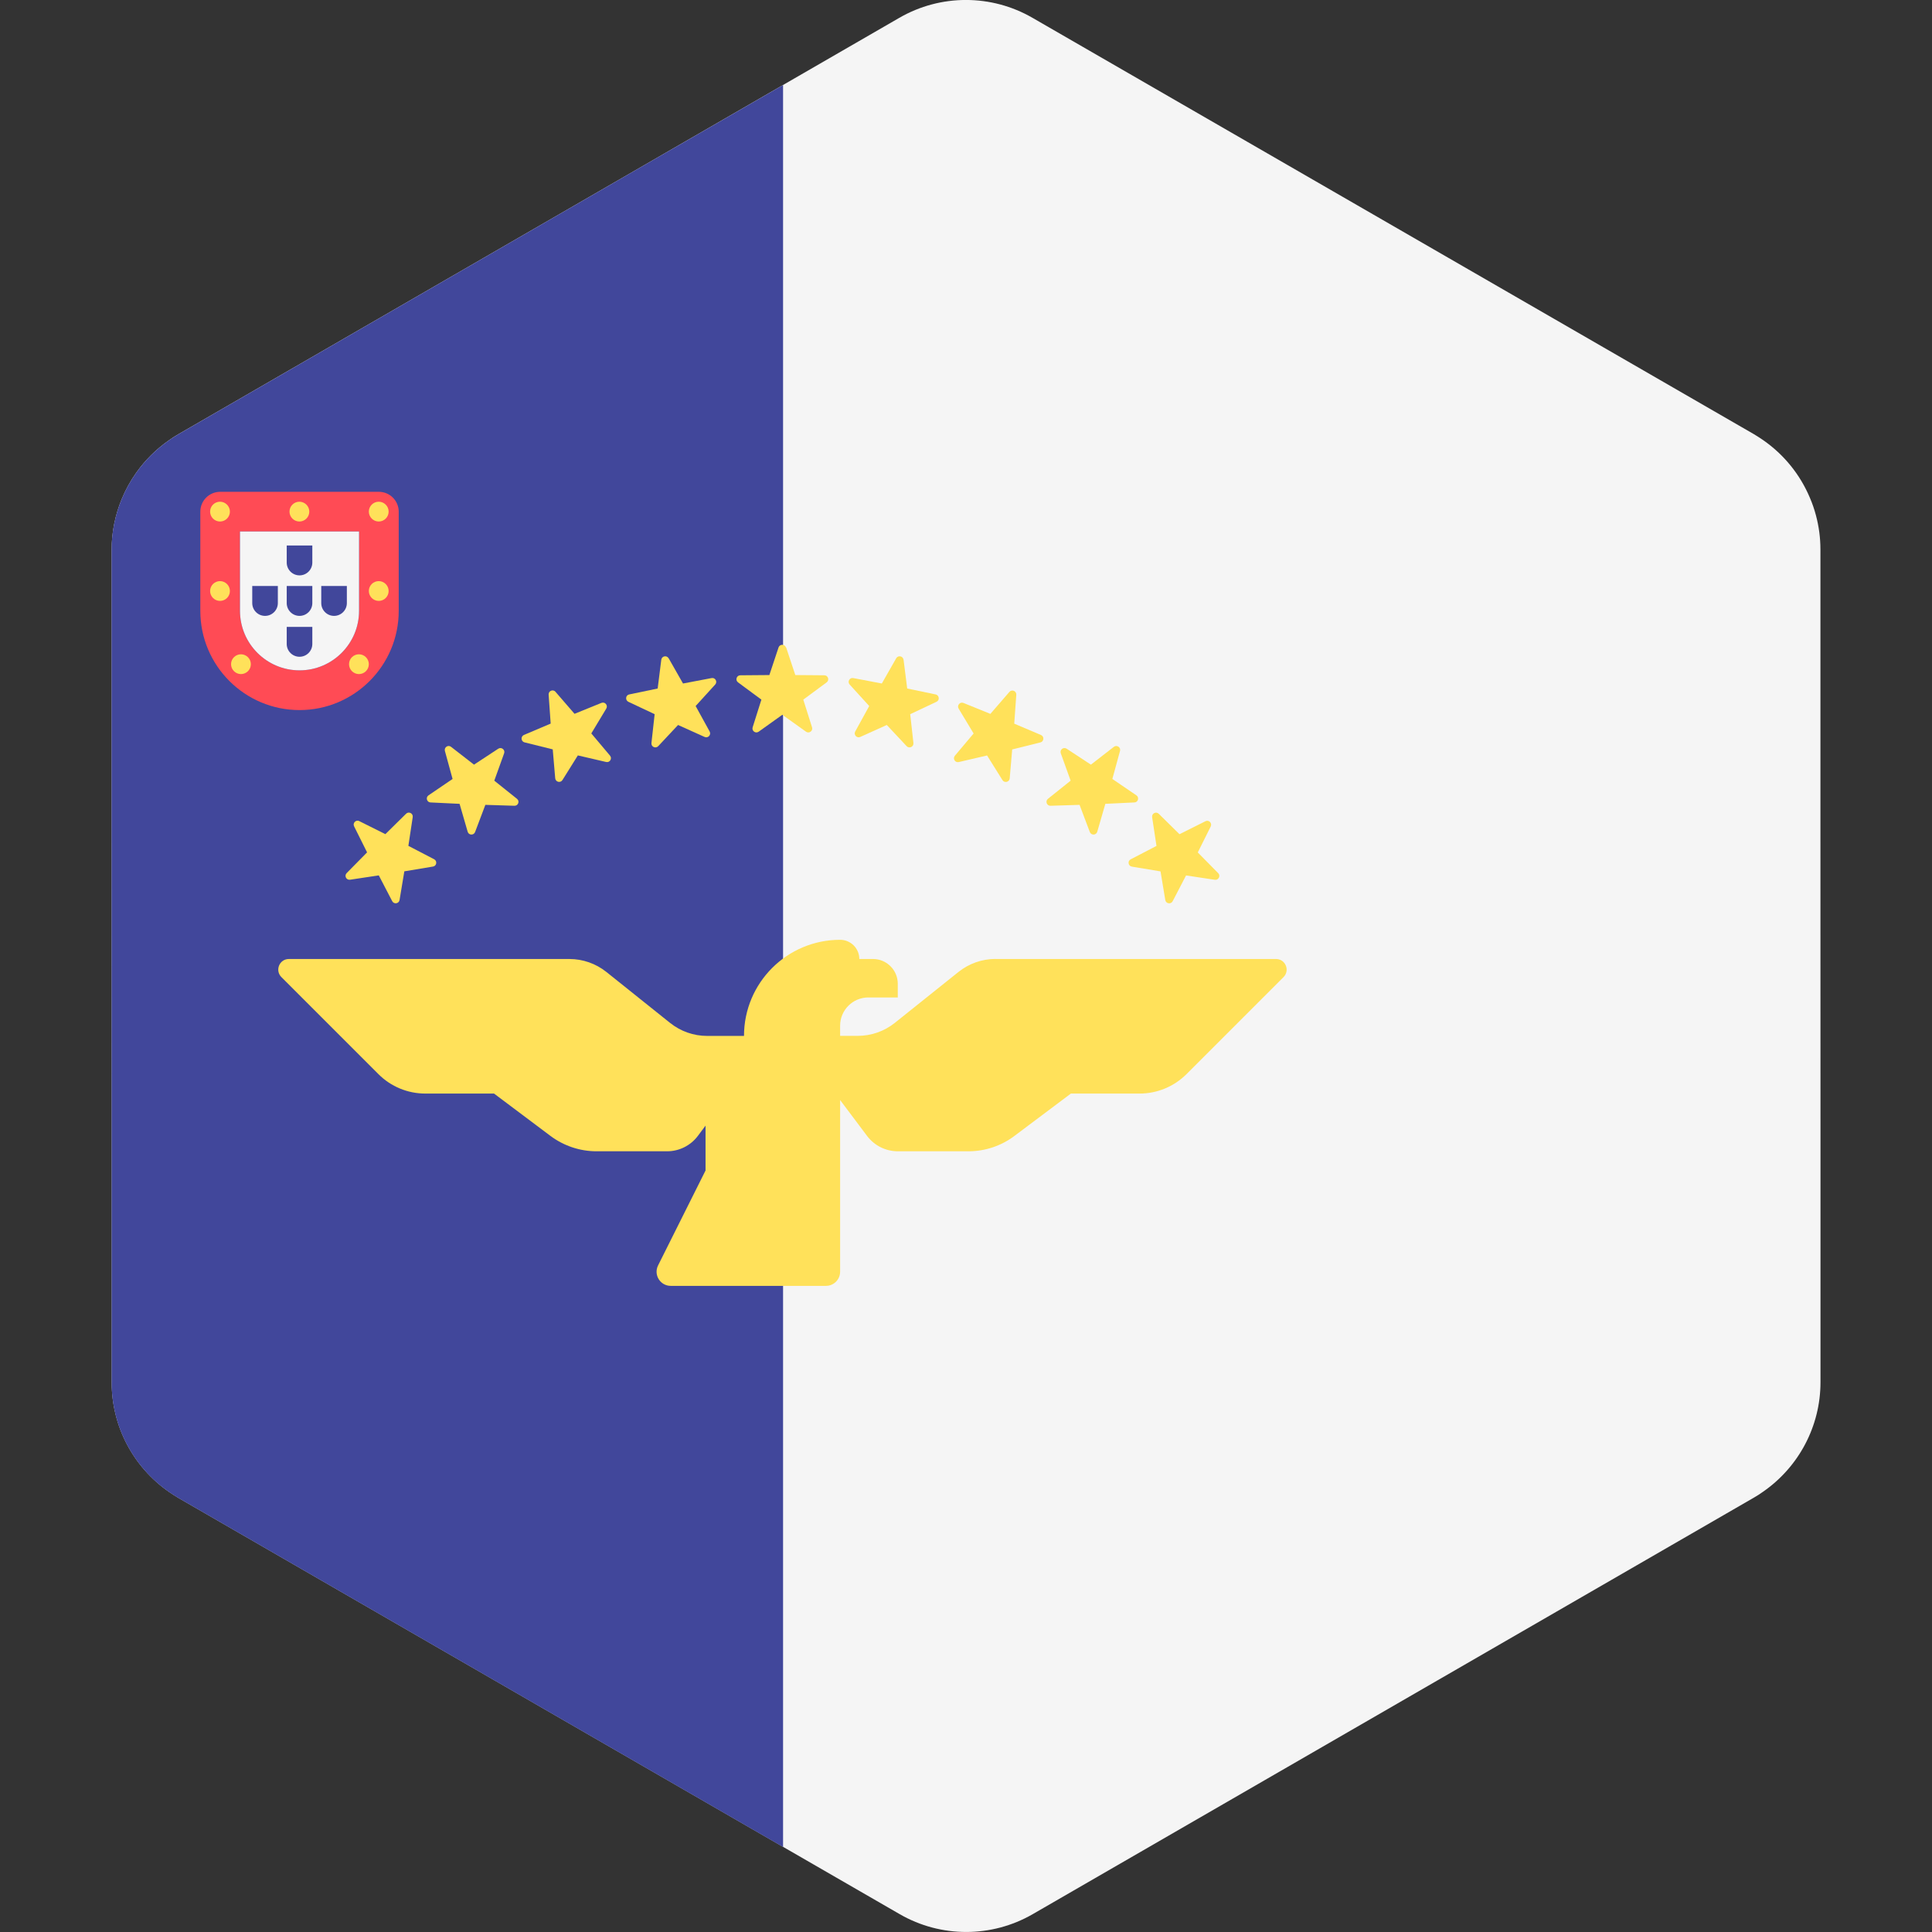 <!-- Generated by IcoMoon.io -->
<svg version="1.1" xmlns="http://www.w3.org/2000/svg" width="32" height="32" viewBox="0 0 32 32">
<rect x="0" y="0" width="32" height="32" fill="#333333" stroke="none"/>
<title>azores-islands</title>
<path fill="#f5f5f5" d="M30.153 22.895l-0-2.651-0-1.698-0.001-5.093-0-1.698-0-2.655c-0-0.194-0.026-0.384-0.075-0.567-0.026-0.098-0.059-0.194-0.099-0.287-0.16-0.381-0.426-0.714-0.773-0.955-0.051-0.035-0.103-0.069-0.157-0.101l-11.947-6.895c-0.682-0.394-1.523-0.394-2.205 0l-11.945 6.899c-0.053 0.030-0.103 0.063-0.152 0.098-0.212 0.147-0.393 0.328-0.54 0.534-0.098 0.138-0.18 0.287-0.244 0.443-0.107 0.261-0.166 0.544-0.166 0.836l0 2.651 0 1.698 0.001 5.092v0.001l0 1.697 0 2.655v0c0 0.725 0.357 1.399 0.946 1.809 0.051 0.035 0.103 0.069 0.157 0.101l11.948 6.895c0.682 0.394 1.523 0.394 2.205-0l11.945-6.899c0.053-0.030 0.103-0.063 0.152-0.098 0.591-0.41 0.95-1.085 0.95-1.813v0 0z"></path>
<path fill="#41479b" d="M11.21 2.424v0l-8.26 4.771c-0.053 0.030-0.103 0.063-0.152 0.098-0.212 0.147-0.393 0.328-0.54 0.534-0.098 0.138-0.18 0.287-0.244 0.443-0.107 0.261-0.166 0.544-0.166 0.836l0 2.651 0 1.698 0.001 5.092v0.001l0 1.697 0 2.655v0c0 0.725 0.357 1.399 0.946 1.809 0.051 0.035 0.103 0.069 0.157 0.101l10.018 5.782v-29.184l-1.761 1.017z"></path>
<path fill="#ffe15a" d="M16.489 15.883c-0.223 0-0.439 0.076-0.613 0.215l-1.055 0.844c-0.174 0.139-0.39 0.215-0.613 0.215h-0.293v-0.168c0-0.259 0.21-0.468 0.468-0.468h0.487v-0.227c0-0.226-0.184-0.41-0.41-0.41h-0.227c0-0.176-0.143-0.318-0.318-0.318v0c-0.879 0-1.592 0.713-1.592 1.592h-0.611c-0.223 0-0.439-0.076-0.613-0.215l-1.055-0.844c-0.174-0.139-0.39-0.215-0.613-0.215h-4.646c-0.157 0-0.235 0.189-0.124 0.3l1.608 1.608c0.206 0.206 0.485 0.321 0.776 0.321h1.138l0.934 0.701c0.22 0.165 0.489 0.255 0.764 0.255h1.168c0.2 0 0.389-0.094 0.51-0.255l0.127-0.17v0.743l-0.786 1.572c-0.078 0.156 0.035 0.339 0.21 0.339h2.571c0.129 0 0.234-0.105 0.234-0.234v-2.844l0.446 0.594c0.12 0.16 0.309 0.255 0.51 0.255h1.168c0.276 0 0.544-0.089 0.764-0.255l0.934-0.701h1.138c0.291 0 0.57-0.116 0.776-0.321l1.608-1.608c0.111-0.111 0.032-0.3-0.124-0.3h-4.646z"></path>
<path fill="#ffe15a" d="M13.021 10.724l0.152 0.457 0.481 0.004c0.062 0 0.088 0.080 0.038 0.117l-0.387 0.286 0.145 0.459c0.019 0.059-0.049 0.109-0.1 0.072l-0.392-0.28-0.392 0.28c-0.051 0.036-0.118-0.013-0.1-0.072l0.145-0.459-0.387-0.286c-0.050-0.037-0.024-0.117 0.038-0.117l0.481-0.004 0.152-0.457c0.020-0.059 0.103-0.059 0.123 0z"></path>
<path fill="#ffe15a" d="M5.952 13.601l0.431 0.215 0.343-0.338c0.044-0.044 0.119-0.006 0.11 0.056l-0.072 0.476 0.427 0.222c0.055 0.029 0.042 0.111-0.019 0.121l-0.475 0.079-0.079 0.475c-0.010 0.061-0.093 0.075-0.122 0.019l-0.222-0.427-0.476 0.072c-0.062 0.009-0.1-0.065-0.056-0.11l0.338-0.343-0.215-0.431c-0.028-0.056 0.031-0.115 0.087-0.087z"></path>
<path fill="#ffe15a" d="M20.054 13.688l-0.215 0.431 0.338 0.343c0.044 0.044 0.006 0.119-0.056 0.11l-0.476-0.072-0.222 0.427c-0.029 0.055-0.111 0.042-0.122-0.019l-0.079-0.475-0.475-0.079c-0.061-0.010-0.075-0.093-0.019-0.121l0.427-0.222-0.072-0.476c-0.009-0.062 0.065-0.1 0.11-0.056l0.343 0.338 0.43-0.215c0.056-0.028 0.115 0.031 0.087 0.087z"></path>
<path fill="#ffe15a" d="M9.201 11.459l0.315 0.364 0.446-0.181c0.058-0.023 0.112 0.040 0.080 0.094l-0.248 0.412 0.31 0.368c0.040 0.048-0.004 0.119-0.064 0.105l-0.469-0.109-0.255 0.408c-0.033 0.053-0.114 0.033-0.12-0.029l-0.041-0.479-0.467-0.116c-0.060-0.015-0.067-0.098-0.010-0.123l0.443-0.188-0.034-0.48c-0.004-0.062 0.073-0.094 0.114-0.047z"></path>
<path fill="#ffe15a" d="M16.833 11.506l-0.034 0.48 0.443 0.188c0.057 0.024 0.051 0.108-0.010 0.123l-0.467 0.116-0.041 0.479c-0.005 0.062-0.087 0.082-0.12 0.029l-0.255-0.408-0.469 0.109c-0.061 0.014-0.104-0.057-0.064-0.105l0.31-0.368-0.248-0.412c-0.032-0.053 0.022-0.117 0.080-0.094l0.446 0.181 0.315-0.364c0.041-0.047 0.118-0.015 0.114 0.047z"></path>
<path fill="#ffe15a" d="M11.075 10.903l0.238 0.418 0.473-0.090c0.061-0.012 0.102 0.061 0.060 0.107l-0.324 0.356 0.232 0.422c0.030 0.055-0.027 0.116-0.084 0.090l-0.439-0.198-0.329 0.351c-0.043 0.045-0.119 0.010-0.112-0.052l0.053-0.478-0.435-0.205c-0.056-0.027-0.047-0.11 0.014-0.122l0.471-0.098 0.060-0.477c0.008-0.062 0.090-0.078 0.121-0.024z"></path>
<path fill="#ffe15a" d="M18.551 12.438l-0.127 0.464 0.398 0.271c0.052 0.035 0.029 0.116-0.033 0.118l-0.481 0.023-0.134 0.462c-0.017 0.060-0.101 0.063-0.123 0.005l-0.17-0.45-0.481 0.015c-0.062 0.002-0.091-0.076-0.043-0.115l0.376-0.301-0.163-0.453c-0.021-0.059 0.044-0.11 0.097-0.076l0.402 0.264 0.38-0.295c0.049-0.038 0.119 0.008 0.102 0.068z"></path>
<path fill="#ffe15a" d="M7.471 12.37l0.38 0.295 0.402-0.264c0.052-0.034 0.118 0.018 0.097 0.076l-0.163 0.453 0.376 0.301c0.049 0.039 0.020 0.117-0.043 0.115l-0.481-0.015-0.17 0.45c-0.022 0.058-0.106 0.055-0.123-0.005l-0.134-0.462-0.481-0.023c-0.062-0.003-0.085-0.083-0.033-0.118l0.398-0.271-0.127-0.464c-0.016-0.060 0.053-0.107 0.102-0.068z"></path>
<path fill="#ffe15a" d="M14.966 10.927l0.060 0.477 0.471 0.098c0.061 0.013 0.071 0.096 0.014 0.122l-0.435 0.205 0.053 0.478c0.007 0.062-0.069 0.097-0.112 0.052l-0.329-0.351-0.439 0.198c-0.057 0.026-0.114-0.036-0.084-0.090l0.232-0.422-0.324-0.356c-0.042-0.046-0.001-0.119 0.060-0.107l0.473 0.090 0.238-0.418c0.031-0.054 0.113-0.038 0.121 0.024z"></path>
<path fill="#ff4b55" d="M5.947 8.803v1.314c0 0.544-0.442 0.986-0.986 0.986s-0.986-0.442-0.986-0.986v-1.314h1.972zM6.276 8.146h-2.629c-0.182 0-0.329 0.147-0.329 0.329v1.643c0 0.907 0.736 1.643 1.643 1.643s1.643-0.736 1.643-1.643v-1.643c-0-0.181-0.147-0.329-0.329-0.329v0z"></path>
<path fill="#f5f5f5" d="M5.947 8.803v1.314c0 0.544-0.442 0.986-0.986 0.986s-0.986-0.442-0.986-0.986v-1.314h1.972z"></path>
<path fill="#ffe15a" d="M3.808 8.474c0 0.091-0.074 0.164-0.164 0.164s-0.164-0.074-0.164-0.164c0-0.091 0.074-0.164 0.164-0.164s0.164 0.074 0.164 0.164z"></path>
<path fill="#ffe15a" d="M6.437 8.474c0 0.091-0.074 0.164-0.164 0.164s-0.164-0.074-0.164-0.164c0-0.091 0.074-0.164 0.164-0.164s0.164 0.074 0.164 0.164z"></path>
<path fill="#ffe15a" d="M3.808 9.789c0 0.091-0.074 0.164-0.164 0.164s-0.164-0.074-0.164-0.164c0-0.091 0.074-0.164 0.164-0.164s0.164 0.074 0.164 0.164z"></path>
<path fill="#ffe15a" d="M6.437 9.789c0 0.091-0.074 0.164-0.164 0.164s-0.164-0.074-0.164-0.164c0-0.091 0.074-0.164 0.164-0.164s0.164 0.074 0.164 0.164z"></path>
<path fill="#ffe15a" d="M5.123 8.474c0 0.091-0.074 0.164-0.164 0.164s-0.164-0.074-0.164-0.164c0-0.091 0.074-0.164 0.164-0.164s0.164 0.074 0.164 0.164z"></path>
<path fill="#ffe15a" d="M6.109 11.001c0 0.091-0.074 0.164-0.164 0.164s-0.164-0.074-0.164-0.164c0-0.091 0.074-0.164 0.164-0.164s0.164 0.074 0.164 0.164z"></path>
<path fill="#ffe15a" d="M4.155 11.001c0 0.091-0.074 0.164-0.164 0.164s-0.164-0.074-0.164-0.164c0-0.091 0.074-0.164 0.164-0.164s0.164 0.074 0.164 0.164z"></path>
<path fill="#41479b" d="M5.173 9.706v0.283c0 0.117-0.095 0.212-0.212 0.212s-0.212-0.095-0.212-0.212v-0.283h0.424z"></path>
<path fill="#41479b" d="M5.173 9.035v0.283c0 0.117-0.095 0.212-0.212 0.212s-0.212-0.095-0.212-0.212v-0.283h0.424z"></path>
<path fill="#41479b" d="M5.173 10.383v0.283c0 0.117-0.095 0.212-0.212 0.212s-0.212-0.095-0.212-0.212v-0.283h0.424z"></path>
<path fill="#41479b" d="M5.745 9.706v0.283c0 0.117-0.095 0.212-0.212 0.212s-0.212-0.095-0.212-0.212v-0.283h0.424z"></path>
<path fill="#41479b" d="M4.602 9.706v0.283c0 0.117-0.095 0.212-0.212 0.212s-0.212-0.095-0.212-0.212v-0.283h0.424z"></path>
</svg>
